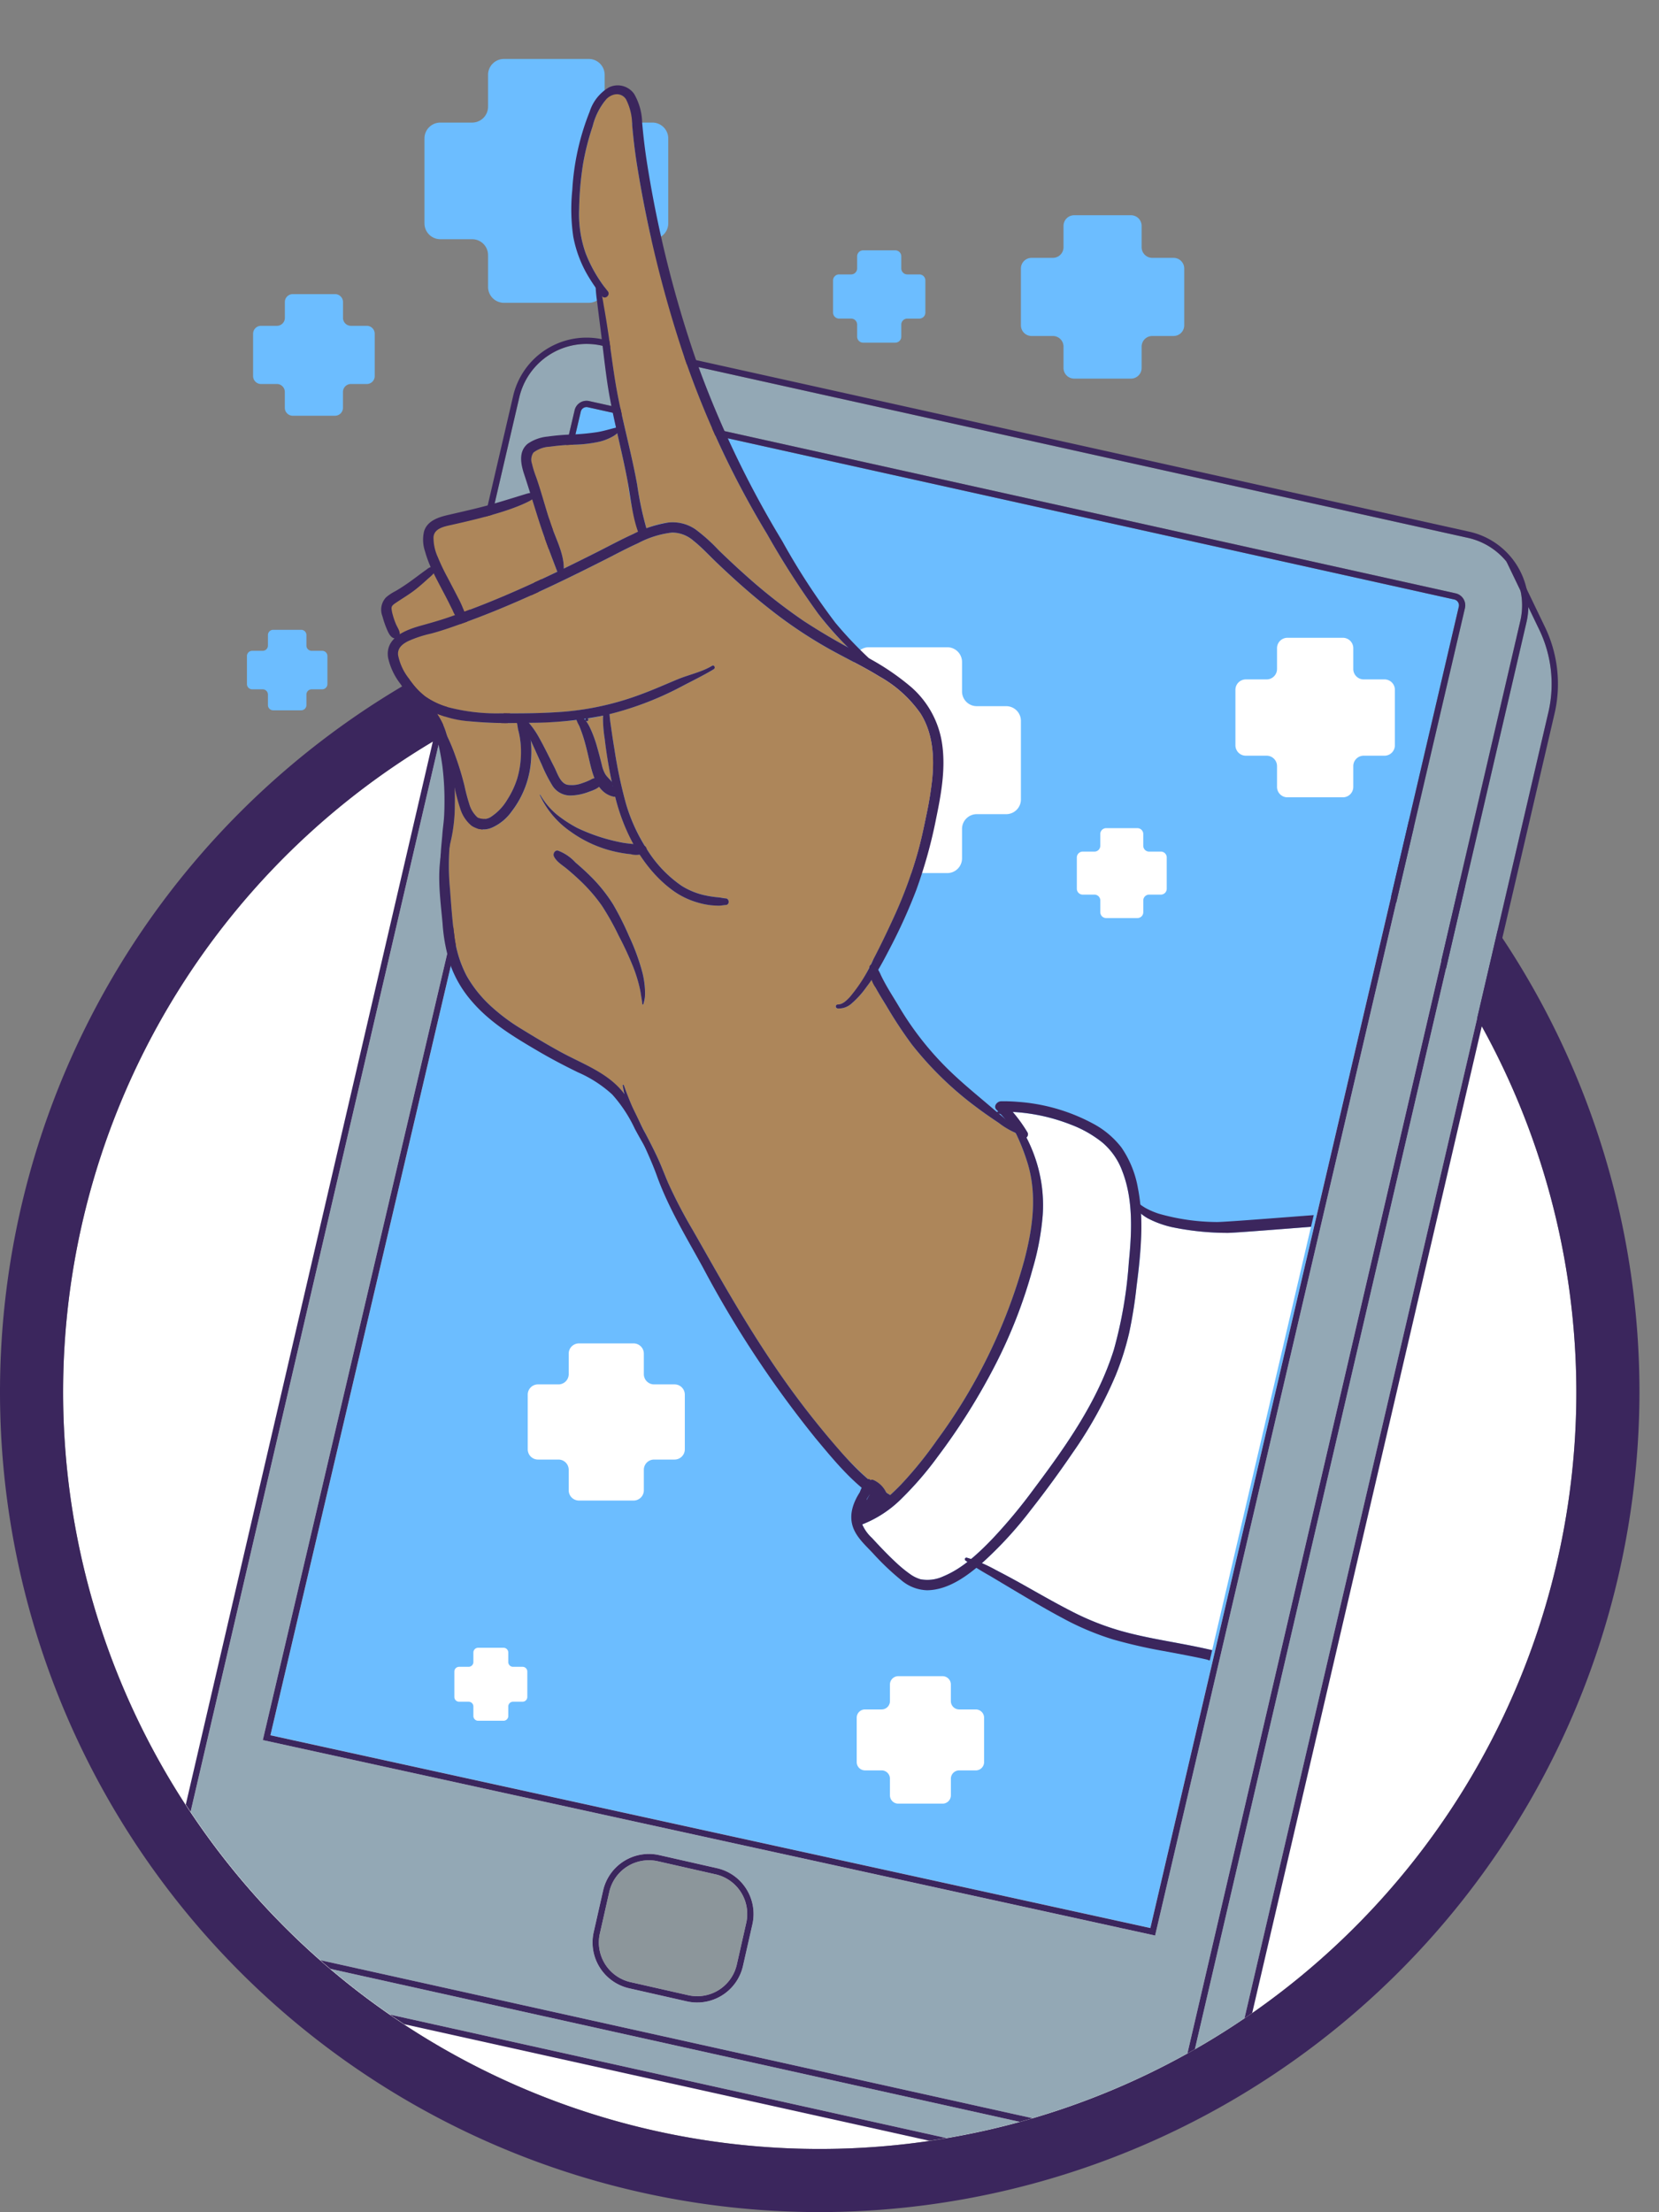 <svg id="Group_2677" data-name="Group 2677" xmlns="http://www.w3.org/2000/svg" xmlns:xlink="http://www.w3.org/1999/xlink" width="262.846" height="350.337" viewBox="0 0 262.846 350.337">
  <rect x="0" y="0" width="262.846" height="350.337" fill="#808080" stroke="none"/>
  <defs>
    <clipPath id="clip-path">
      <rect id="Rectangle_2025" data-name="Rectangle 2025" width="262.846" height="350.337" fill="none"/>
    </clipPath>
    <clipPath id="clip-path-2">
      <path id="Path_10279" data-name="Path 10279" d="M94.6,0a48.573,48.573,0,0,0-7.046.632C78.278,2.037,67.841,4.461,63.339,13.8c-1.525,3.168-2.171,7.084-2.807,10.491-.34,1.827-.007,3.8-.351,5.547-.277,1.407-.763,1.529-2,1.989-3.447,1.277-7.331,1.207-10.863,2.6-10.6,4.2-21.128,13.4-22.395,25.4-.814,7.715,1.619,13.959,7.892,18.6,1.194.884,2.932,1.683,3.722,2.979,1.577,2.588-1.323,5.6-2.8,7.5-4.689,6.037-9.668,11.339-12.823,18.385a36.223,36.223,0,0,0-2.365,20.286c1.291,7.777,4.9,13.448,10.859,18.373,1.351,1.117,2.746,2.178,4.159,3.217A119.846,119.846,0,1,0,241.3,176.256a79.624,79.624,0,0,0,4.835-7.165c8.642-14.383,16-29.809,16.6-46.831a100.312,100.312,0,0,0-1.228-21.849,95.779,95.779,0,0,0-5.27-16.935A112.615,112.615,0,0,0,242.35,58,56.234,56.234,0,0,0,232.616,47.4c-5.083-4.163-11.022-7.274-16.549-10.776-10.232-6.482-21.536-14.244-33.749-15.978-5.323-.755-11.782-1.185-17.18-.28-5.51.923-10.3,4.087-15.122,6.716-2.2,1.2-4.322,2.564-6.9,2.61A23.192,23.192,0,0,1,131.9,26.678c-8.292-4.667-14.683-11.678-21-18.63-2.284-2.514-4.721-5.22-7.93-6.564A21.12,21.12,0,0,0,94.82,0Z" fill="none"/>
    </clipPath>
    <clipPath id="clip-path-3">
      <path id="Path_10319" data-name="Path 10319" d="M92.934,6.3c-2.424.391-4.615,3.175-5.812,5.119-3.77,6.122-2.71,14.665-1.754,21.427.891,6.3,1.636,12.505,3.314,18.656a21.4,21.4,0,0,1,.857,4.572A3.731,3.731,0,0,1,87.691,59.8a22.678,22.678,0,0,1-4.272,1.944,30.474,30.474,0,0,0-8.7,5.863,64.728,64.728,0,0,1-7.238,6.149c-2.467,1.644-4.906,3.319-7.23,5.163a25.946,25.946,0,0,0-5.307,5.984,11.68,11.68,0,0,0-2.17,4.682c-.687,4.762.52,9.776,1.291,14.432.761,4.595,1.526,9.1,2.729,13.6a94.988,94.988,0,0,1,2.434,12.551c.484,3.828.4,7.772,1.195,11.545.456,2.178.734,4.426,1.386,6.561.789,2.583,1.966,5.107,2.985,7.6a61.126,61.126,0,0,0,2.957,6.314L41.242,275.2l140.393,30.745,48.982-209.76a1.45,1.45,0,0,0-1.1-1.726L125.588,71.4c-.582-2.623-1.056-5.264-1.833-7.844-1.278-4.251-2.7-8.481-4.122-12.684-1.352-3.983-2.729-7.967-3.894-12.01-1.282-4.453-2.262-8.9-4.489-13.013a90.616,90.616,0,0,0-5.615-8.877c-2.161-3.077-4.371-6.138-7.38-8.437-1.123-.859-3.308-2.265-4.931-2.265a2.475,2.475,0,0,0-.39.03" fill="none"/>
    </clipPath>
  </defs>
  <g id="Group_2666" data-name="Group 2666">
    <g id="Group_2665" data-name="Group 2665" clip-path="url(#clip-path)">
      <path id="Path_10268" data-name="Path 10268" d="M129.875,100.587A119.875,119.875,0,1,0,249.75,220.462,120.011,120.011,0,0,0,129.875,100.587" fill="#fff"/>
      <path id="Path_10269" data-name="Path 10269" d="M129.875,350.337A129.875,129.875,0,1,1,259.75,220.462,130.022,130.022,0,0,1,129.875,350.337m0-249.75A119.875,119.875,0,1,0,249.75,220.462,120.011,120.011,0,0,0,129.875,100.587" fill="#3b265d"/>
    </g>
  </g>
  <g id="Group_2668" data-name="Group 2668">
    <g id="Group_2667" data-name="Group 2667" clip-path="url(#clip-path-2)">
      <path id="Path_10270" data-name="Path 10270" d="M103.356,19.413H98.318A2.519,2.519,0,0,1,95.8,16.894V11.856A2.519,2.519,0,0,0,93.28,9.337H79.845a2.519,2.519,0,0,0-2.519,2.519v5.038a2.519,2.519,0,0,1-2.519,2.519H69.769a2.519,2.519,0,0,0-2.519,2.519V35.367a2.519,2.519,0,0,0,2.519,2.519h5.038A2.519,2.519,0,0,1,77.326,40.4v5.038a2.519,2.519,0,0,0,2.519,2.519H93.28A2.519,2.519,0,0,0,95.8,45.443V40.4a2.519,2.519,0,0,1,2.519-2.519h5.038a2.519,2.519,0,0,0,2.519-2.519V21.932a2.519,2.519,0,0,0-2.519-2.519" fill="#6cbdff"/>
      <path id="Path_10271" data-name="Path 10271" d="M30.6,303.454l0,0,2.478,2.294a10.947,10.947,0,0,0,3.732,1.6L174.079,337.8a10.956,10.956,0,0,0,13.058-8.316L240.893,98.236a10.852,10.852,0,0,0-.011-4.726L238.7,88.99a10.885,10.885,0,0,0-6.129-3.807L95.306,54.734a10.941,10.941,0,0,0-13.058,8.317L28.492,294.294a10.866,10.866,0,0,0,1.455,8.246q.3.477.65.914m88.609,1.314-1.492,6.583a7.43,7.43,0,0,1-8.9,5.61l-9.144-2.071a7.434,7.434,0,0,1-5.609-8.9l1.491-6.583a7.435,7.435,0,0,1,8.9-5.61l9.144,2.071a7.447,7.447,0,0,1,5.61,8.9M41.755,275.084,91.036,64.994a1.934,1.934,0,0,1,2.322-1.473L230.627,93.969a1.95,1.95,0,0,1,1.479,2.323l-49.1,210.245-.483-.1L41.639,275.578Z" fill="#93a8b5"/>
      <path id="Path_10272" data-name="Path 10272" d="M113.375,296.846l-9.144-2.071a6.487,6.487,0,0,0-1.434-.161,6.443,6.443,0,0,0-6.267,5.017l-1.491,6.583a6.436,6.436,0,0,0,4.856,7.7l9.143,2.072a6.446,6.446,0,0,0,7.7-4.857l1.492-6.583a6.446,6.446,0,0,0-4.856-7.7" fill="#8c969b"/>
      <path id="Path_10273" data-name="Path 10273" d="M230.41,94.945,93.139,64.5a.933.933,0,0,0-1.128.719l-49.167,209.6L182.26,305.349,231.13,96.07a.947.947,0,0,0-.72-1.125" fill="#6cbdff"/>
      <path id="Path_10274" data-name="Path 10274" d="M242.146,96.135a11.975,11.975,0,0,1-.278,2.323L188.112,329.7a11.958,11.958,0,0,1-11.639,9.359,12.018,12.018,0,0,1-2.611-.287L36.592,308.324c-.351-.079-.695-.176-1.035-.284l1.207,1.118a31.132,31.132,0,0,0,14.4,7.542l128.919,28.6a10.946,10.946,0,0,0,13.057-8.316L245.37,112.6a19.876,19.876,0,0,0-1.491-12.869Z" fill="#93a8b5"/>
      <path id="Path_10275" data-name="Path 10275" d="M173.971,338.284,36.7,307.836A11.447,11.447,0,0,1,28,294.181L81.76,62.943a11.448,11.448,0,0,1,13.655-8.7L232.684,84.695a11.449,11.449,0,0,1,8.7,13.654L187.626,329.587A11.449,11.449,0,0,1,173.971,338.284Z" fill="none" stroke="#3b265d" stroke-miterlimit="10" stroke-width="1"/>
      <path id="Path_10276" data-name="Path 10276" d="M239.125,88.712l5.2,10.8a20.3,20.3,0,0,1,1.529,13.2L193.625,337.087a11.448,11.448,0,0,1-13.655,8.7l-128.918-28.6a31.613,31.613,0,0,1-14.628-7.663l-6.164-5.707" fill="none" stroke="#3b265d" stroke-miterlimit="10" stroke-width="1"/>
      <path id="Path_10277" data-name="Path 10277" d="M230.519,94.457,93.248,64.009a1.433,1.433,0,0,0-1.725,1.1L42.242,275.2l140.393,30.745L231.618,96.184A1.45,1.45,0,0,0,230.519,94.457Z" fill="none" stroke="#3b265d" stroke-miterlimit="10" stroke-width="1"/>
      <path id="Rectangle_2026" data-name="Rectangle 2026" d="M6.938,0h6.75a6.937,6.937,0,0,1,6.937,6.937v9.375a6.937,6.937,0,0,1-6.937,6.937H6.938A6.938,6.938,0,0,1,0,16.312V6.938A6.938,6.938,0,0,1,6.938,0Z" transform="translate(93.019 312.87) rotate(-77.237)" fill="none" stroke="#3b265d" stroke-miterlimit="10" stroke-width="1"/>
      <path id="Path_10278" data-name="Path 10278" d="M159.418,111.838h-4.665a2.332,2.332,0,0,1-2.332-2.332v-4.665a2.333,2.333,0,0,0-2.333-2.333H137.649a2.334,2.334,0,0,0-2.333,2.333v4.665a2.332,2.332,0,0,1-2.332,2.332h-4.665a2.332,2.332,0,0,0-2.332,2.332v12.44a2.332,2.332,0,0,0,2.332,2.332h4.665a2.333,2.333,0,0,1,2.332,2.333v4.665a2.333,2.333,0,0,0,2.333,2.332h12.439a2.332,2.332,0,0,0,2.333-2.332v-4.665a2.333,2.333,0,0,1,2.332-2.333h4.665a2.332,2.332,0,0,0,2.332-2.332V114.17a2.332,2.332,0,0,0-2.332-2.332" fill="#fff"/>
    </g>
  </g>
  <g id="Group_2670" data-name="Group 2670">
    <g id="Group_2669" data-name="Group 2669" clip-path="url(#clip-path-3)">
      <path id="Path_10280" data-name="Path 10280" d="M93.133,113.8a.235.235,0,0,1,.09.139.256.256,0,0,1-.041.182.244.244,0,0,1-.361.035,5.741,5.741,0,0,1,.605.988,18.683,18.683,0,0,1,1.159,3.1c.281.965.529,1.937.773,2.912a4.815,4.815,0,0,0,.569,1.49c.283.432.684.774,1,1.18-.473-2.261-.837-4.558-1.12-6.831a21.437,21.437,0,0,1-.27-3.065c0-.177.009-.381.028-.589-.806.182-1.617.332-2.431.458" fill="#ad865a"/>
      <path id="Path_10281" data-name="Path 10281" d="M109.644,194.623c1.3,2.26,2.577,4.531,3.871,6.793,2.665,4.659,5.426,9.275,8.4,13.743a137.53,137.53,0,0,0,9.379,12.53,55.439,55.439,0,0,0,6.269,6.583.278.278,0,0,1,.329.155.573.573,0,0,1,.558,0,4.164,4.164,0,0,1,1.961,1.954c.209.133.422.26.637.386.608-.545,1.19-1.113,1.742-1.683a62.785,62.785,0,0,0,5.683-7.027,86.705,86.705,0,0,0,13.787-28.364c1.388-5.244,2.154-10.7.4-15.964a33.5,33.5,0,0,0-1.727-4.268,18.041,18.041,0,0,1-2.7-1.624c-1.143-.765-2.278-1.535-3.375-2.365a53.987,53.987,0,0,1-10.386-10.056,68.268,68.268,0,0,1-3.984-6.043c-.59-.968-1.2-1.927-1.742-2.924-.213-.392-.448-.828-.642-1.282-.269.386-.538.771-.818,1.151a14.34,14.34,0,0,1-2.33,2.589,3.038,3.038,0,0,1-2.259.81.311.311,0,0,1,.058-.619c.752.011,1.39-.658,1.871-1.153a19.832,19.832,0,0,0,3.182-4.893.562.562,0,0,1,.086-.167c.168-.328.336-.656.505-.979,1.111-2.125,2.155-4.3,3.155-6.484a69.958,69.958,0,0,0,3.913-10.622c.509-1.854.907-3.732,1.292-5.615a56.773,56.773,0,0,0,.939-5.735c.356-3.554.118-7.3-1.824-10.4a19.671,19.671,0,0,0-6.586-5.931c-2.6-1.6-5.363-2.913-8.028-4.4A72.111,72.111,0,0,1,122,96.5c-2.962-2.319-5.768-4.833-8.49-7.428-1.2-1.14-2.329-2.386-3.626-3.414a5.167,5.167,0,0,0-3.4-1.311,15.175,15.175,0,0,0-5.383,1.678c-1.816.819-3.571,1.765-5.348,2.663-3.7,1.872-7.426,3.707-11.205,5.422-3.738,1.7-7.532,3.275-11.4,4.654-1.616.577-3.241,1.156-4.9,1.59a18.427,18.427,0,0,0-3.552,1.169c-.939.464-1.757,1.11-1.628,2.243a8.681,8.681,0,0,0,1.757,3.757,11.361,11.361,0,0,0,2.527,2.765A11.827,11.827,0,0,0,70.957,112a30.262,30.262,0,0,0,8.431.98c3.376.028,6.781,0,10.145-.273a45.387,45.387,0,0,0,12.07-2.755c1.948-.716,3.84-1.565,5.757-2.359,1.784-.739,3.8-1.136,5.461-2.141.329-.2.581.342.256.538-1.707,1.033-3.488,1.883-5.251,2.817a50.235,50.235,0,0,1-11.259,4.283c.008.07.016.14.02.2.039.534.111,1.072.187,1.6.18,1.253.359,2.507.573,3.754a74,74,0,0,0,1.835,8.662,27.755,27.755,0,0,0,3.043,6.747.7.7,0,0,1,.186.308c.042.064.078.133.12.2a19.394,19.394,0,0,0,5.461,5.726,11.512,11.512,0,0,0,3.249,1.4,15.917,15.917,0,0,0,1.826.345c.317.046.636.068.953.106s.632.125.962.141c.585.029.634,1,.043,1.04-.408.026-.8.121-1.207.113-.372-.006-.745-.027-1.115-.062a12.257,12.257,0,0,1-2.17-.438,12.555,12.555,0,0,1-3.993-1.956,21.328,21.328,0,0,1-5.167-5.632,7.332,7.332,0,0,1-1.41-.061,20.4,20.4,0,0,1-2.158-.331,19.32,19.32,0,0,1-7.416-3.264,14.237,14.237,0,0,1-4.866-5.785.039.039,0,0,1,.07-.033,11.459,11.459,0,0,0,2.737,3.22,20.525,20.525,0,0,0,3.111,2.023,29.095,29.095,0,0,0,7.169,2.338q.875.147,1.76.216a31.038,31.038,0,0,1-2.817-7.125c-.032-.125-.057-.252-.089-.378a.553.553,0,0,1-.222.014A3.72,3.72,0,0,1,94.93,124.6a5.573,5.573,0,0,1-1.736.846,8.4,8.4,0,0,1-2.666.542,3.347,3.347,0,0,1-2.951-1.473,23.7,23.7,0,0,1-1.722-3.356c-.6-1.289-1.162-2.59-1.765-3.875a16.6,16.6,0,0,1,.081,2.675,14.918,14.918,0,0,1-3.1,8.561,7.611,7.611,0,0,1-3.087,2.546,3.357,3.357,0,0,1-3.283-.3,5.654,5.654,0,0,1-1.759-2.661,29.84,29.84,0,0,1-.882-3.278c-.014-.06-.033-.119-.047-.179q.062,1.4.049,2.8a25.354,25.354,0,0,1-.574,5.46c-.083.363-.161.729-.242,1.094a40.255,40.255,0,0,0,.056,6.821c.186,2.408.343,4.837.667,7.231a18.327,18.327,0,0,0,1.964,6.491,19.64,19.64,0,0,0,3.822,4.787,30.336,30.336,0,0,0,4.888,3.648c2.037,1.253,4.094,2.484,6.193,3.631,3.548,1.939,7.577,3.332,10.065,6.664-.1-.453-.179-.907-.229-1.363-.011-.1.138-.157.171-.055a35.173,35.173,0,0,0,1.551,3.9c.162.328.325.656.478.99q.692,1.424,1.431,2.836c.669,1.282,1.335,2.568,1.938,3.882.611,1.33,1.1,2.708,1.7,4.045a78,78,0,0,0,3.711,7.117m-7.722-35.573a.079.079,0,0,1-.15-.013c-.028-.487-.145-.991-.215-1.478-.067-.469-.161-.933-.273-1.393a23.839,23.839,0,0,0-.931-2.952,53.71,53.71,0,0,0-2.345-5.055,41.189,41.189,0,0,0-2.657-4.734,26.151,26.151,0,0,0-3.56-4.076c-.629-.6-1.282-1.167-1.947-1.723-.706-.589-1.682-1.148-2.082-2-.188-.4.141-1.013.636-.91a7.11,7.11,0,0,1,2.776,1.881c.806.686,1.595,1.394,2.346,2.141a24.477,24.477,0,0,1,3.636,4.524,46.321,46.321,0,0,1,2.516,5.015,34.239,34.239,0,0,1,2.036,5.478,13.914,13.914,0,0,1,.471,2.822,9.987,9.987,0,0,1,0,1.34,7.282,7.282,0,0,1-.255,1.135" fill="#ad865a"/>
      <path id="Path_10282" data-name="Path 10282" d="M84.03,114.768a13.7,13.7,0,0,1,1.408,2.111c.856,1.53,1.611,3.106,2.407,4.666.461.9.907,2.462,2.02,2.742a4.567,4.567,0,0,0,2.363-.245,10.3,10.3,0,0,0,1.332-.538,4.97,4.97,0,0,1,.628-.267,16.888,16.888,0,0,1-.744-2.489c-.285-1.215-.551-2.429-.907-3.627-.22-.74-.478-1.463-.77-2.178-.124-.3-.285-.6-.423-.9-2.508.283-5.04.371-7.566.416.094.116.18.226.252.312" fill="#ad865a"/>
      <path id="Path_10283" data-name="Path 10283" d="M97.068,124.489l0-.023s-.01.008-.013.013l.018.01" fill="#ad865a"/>
      <path id="Path_10284" data-name="Path 10284" d="M163.775,235.851c5.1-6.814,10.131-13.9,12.7-22.1a68.6,68.6,0,0,0,2.367-13.808c.47-4.733.737-9.865-1.007-14.389a10.848,10.848,0,0,0-3.217-4.634,18.326,18.326,0,0,0-4.976-2.813,29.712,29.712,0,0,0-9.188-2,27.78,27.78,0,0,1,2.308,3.2.658.658,0,0,1-.14.853,27.746,27.746,0,0,1,1.437,3.388,23,23,0,0,1,1.139,8.95,42,42,0,0,1-1.585,8.432,78.484,78.484,0,0,1-6.077,15.525,100.344,100.344,0,0,1-8.961,14.228,52.84,52.84,0,0,1-5.612,6.533,18.64,18.64,0,0,1-6.354,4.216,6.629,6.629,0,0,0,1.534,2.141c1.266,1.369,2.542,2.729,3.916,3.989a20.111,20.111,0,0,0,2.076,1.7,5.43,5.43,0,0,0,1.713.855,5.971,5.971,0,0,0,3.591-.457,16.556,16.556,0,0,0,3.83-2.295c-.1-.072-.205-.139-.306-.214a.254.254,0,0,1,.232-.445c.222.058.435.136.651.206a41.908,41.908,0,0,0,3.631-3.462,83.607,83.607,0,0,0,6.294-7.6" fill="#fff"/>
      <path id="Path_10285" data-name="Path 10285" d="M217.986,193.892c-.017.01-.013.015,0,.016v-.016" fill="#6cbdff"/>
      <path id="Path_10286" data-name="Path 10286" d="M92.581,113.886c.033.032.063.066.1.1l.055-.01.015,0a.229.229,0,0,1,.036-.116l-.2.03" fill="#6cbdff"/>
      <path id="Path_10287" data-name="Path 10287" d="M159.141,177.1c-.2-.227-.4-.448-.6-.666a1.383,1.383,0,0,0-.224-.026c.276.23.55.463.827.692" fill="#6cbdff"/>
      <path id="Path_10288" data-name="Path 10288" d="M82,80.2c-1.245.489-2.52.9-3.8,1.267-2.211.637-4.447,1.166-6.692,1.664-1.134.252-2.7.542-2.822,1.917a7.427,7.427,0,0,0,.681,3.18,32.421,32.421,0,0,0,1.528,3.205c.566,1.083,1.138,2.162,1.691,3.251a14.812,14.812,0,0,1,.824,1.793c.046.135.1.271.141.409,1.19-.438,2.376-.888,3.552-1.36,3.794-1.522,7.517-3.211,11.2-4.982-1.032-2.7-2.073-5.416-2.953-8.168-.351-1.1-.694-2.2-1.038-3.3a4.179,4.179,0,0,1-.471.307c-.6.3-1.213.575-1.836.82" fill="#ad865a"/>
      <path id="Path_10289" data-name="Path 10289" d="M137.316,237.456c-.009.045-.018.09-.028.135.16-.294.33-.583.5-.871-.168.239-.324.485-.472.736" fill="#6cbdff"/>
      <path id="Path_10290" data-name="Path 10290" d="M216.951,193.63c-4.229.216-21.292,1.667-22.505,1.624a43.339,43.339,0,0,1-8.8-.916,15.667,15.667,0,0,1-3.77-1.374,6.885,6.885,0,0,1-1.1-.764,64.724,64.724,0,0,1-.7,11.449,73.1,73.1,0,0,1-1.169,7.391,44.374,44.374,0,0,1-2.118,6.7,66.221,66.221,0,0,1-6.843,12.344c-2.1,3.086-4.316,6.115-6.627,9.051a61.822,61.822,0,0,1-7.609,8.3c-.048.042-.1.084-.148.126.747.333,1.477.706,2.2,1.081q2.217,1.143,4.391,2.367c2.571,1.445,5.131,2.919,7.761,4.255a41.946,41.946,0,0,0,7.855,3.08c2.648.733,5.351,1.234,8.049,1.737,1.337.249,2.673.5,4,.773q1.061.221,2.115.465a7.233,7.233,0,0,1,1.372.387c.03-.053.058-.107.088-.16a10.31,10.31,0,0,1,1.81-2.035c.8-.8,1.74-1.47,2.478-2.345a5.875,5.875,0,0,0,.763-1.271c.71-1.488,1.347-3,1.952-4.536,1.936-4.906,4.3-9.636,6.111-14.6a182.671,182.671,0,0,0,5.123-17.735c1.011-3.971,2.258-7.9,3.106-11.91.3-1.4.584-2.81.826-4.221a11.832,11.832,0,0,1,.89-3.215,15.445,15.445,0,0,0,1.519-5.69c0-.026,0-.051,0-.076a.848.848,0,0,1-1.034-.284" fill="#fff"/>
      <path id="Path_10291" data-name="Path 10291" d="M71.034,97.785c.358-.123.712-.257,1.069-.383-.139-.258-.268-.521-.394-.768-.331-.65-.645-1.307-.981-1.954-.662-1.272-1.345-2.535-1.986-3.819-.011-.022-.02-.044-.031-.066a9.789,9.789,0,0,1-1.034.978q-.8.745-1.656,1.436c-1.072.87-2.25,1.541-3.38,2.314a2.652,2.652,0,0,0-.432.351c-.013.022-.069.1-.1.138a1.072,1.072,0,0,0-.046.113l-.007.023a1.181,1.181,0,0,0-.013.118.559.559,0,0,0,0,.19,4.621,4.621,0,0,0,.151.8,11.729,11.729,0,0,0,.548,1.609,4.053,4.053,0,0,1,.586,1.6,12.855,12.855,0,0,1,3.435-1.394c1.439-.4,2.859-.8,4.275-1.284" fill="#ad865a"/>
      <path id="Path_10292" data-name="Path 10292" d="M69.25,113.052c.1.16.2.319.3.48a10.971,10.971,0,0,1,1.21,2.8c.013.047.024.1.037.144a33.8,33.8,0,0,1,1.347,3.208,46.135,46.135,0,0,1,1.455,4.768,28.937,28.937,0,0,0,.753,2.854,4.572,4.572,0,0,0,1.315,2.158,2.08,2.08,0,0,0,2.292-.2,8.157,8.157,0,0,0,2.418-2.6,13.939,13.939,0,0,0,1.562-3.3,14.534,14.534,0,0,0,.614-4.2,13.136,13.136,0,0,0-.177-2.335c-.064-.388-.146-.774-.248-1.154s-.113-.762-.213-1.142c0-.016,0-.029,0-.044a56.684,56.684,0,0,1-7.543-.248,21.329,21.329,0,0,1-5.117-1.186" fill="#ad865a"/>
      <path id="Path_10293" data-name="Path 10293" d="M95,69.945a20.7,20.7,0,0,1-4.154.485,34.9,34.9,0,0,0-3.723.317,4.643,4.643,0,0,0-2.6.925,1.944,1.944,0,0,0-.245,1.752,15.877,15.877,0,0,0,.671,2.157c.914,2.6,1.571,5.294,2.492,7.9.737,2.086,1.9,4.308,1.878,6.573q2.7-1.31,5.374-2.663c1.867-.943,3.71-1.94,5.616-2.805.26-.119.526-.237.794-.355a50.919,50.919,0,0,1-1.658-7.964c-.477-2.566-1.071-5.109-1.647-7.656a4.488,4.488,0,0,1-.863.6,8.059,8.059,0,0,1-1.93.738" fill="#ad865a"/>
      <path id="Path_10294" data-name="Path 10294" d="M95.377,46.9l-.013-.018c.093.46.18.919.264,1.374.268,1.463.5,2.934.724,4.4.412,2.724.744,5.464,1.2,8.18.449,2.673,1.064,5.314,1.676,7.953.618,2.667,1.247,5.332,1.73,8.027a58.088,58.088,0,0,0,1.453,6.861,13.646,13.646,0,0,1,3.5-.928,6.4,6.4,0,0,1,4.284,1.092,27.424,27.424,0,0,1,3.649,3.275c1.408,1.359,2.834,2.7,4.295,4a88.336,88.336,0,0,0,9.166,7.209,81.163,81.163,0,0,0,7,4.149,46.977,46.977,0,0,1-4.648-5.253,132.4,132.4,0,0,1-8.107-12.62A144.822,144.822,0,0,1,108.392,56.47a190.643,190.643,0,0,1-7.549-30.876c-.29-1.925-.512-3.842-.684-5.779a8.984,8.984,0,0,0-.986-4.116,1.939,1.939,0,0,0-3.08-.027A10.608,10.608,0,0,0,93.893,20a40.388,40.388,0,0,0-1.5,5.889,51.1,51.1,0,0,0-.637,7.244,18.721,18.721,0,0,0,1.024,6.94,22.364,22.364,0,0,0,3.516,6.049c.478.606-.435,1.382-.914.776" fill="#ad865a"/>
      <path id="Path_10295" data-name="Path 10295" d="M158,176.392c1.41-.168,2.314,1.834,2.823,2.832a32.673,32.673,0,0,1,1.831,4.5c1.759,5.265.993,10.72-.394,15.964a86.715,86.715,0,0,1-13.787,28.364,62.794,62.794,0,0,1-5.684,7.027c-1.964,2.03-4.271,4.064-7.016,4.935a.846.846,0,0,0-.664.95.823.823,0,0,0,.95.664,18.049,18.049,0,0,0,6.908-4.417,52.929,52.929,0,0,0,5.612-6.532,100.344,100.344,0,0,0,8.961-14.228,78.5,78.5,0,0,0,6.076-15.525,42,42,0,0,0,1.586-8.432,23.017,23.017,0,0,0-1.14-8.95,23.342,23.342,0,0,0-2.395-5.071c-.709-1.077-2.211-3.147-3.749-2.339a.137.137,0,0,0,.082.257" fill="#3b265d"/>
      <path id="Path_10296" data-name="Path 10296" d="M137.465,234.3a5.642,5.642,0,0,0-1.273,2.121c-.393.944-.709,1.917-1.063,2.876a.557.557,0,0,0,1.044.386c.367-.848.811-1.661,1.195-2.5l-1.187-.438A39.6,39.6,0,0,0,135.31,241a.674.674,0,0,0,1.213.446c1.072-1.357,1.735-2.966,2.665-4.413l-1.123-.786a13.4,13.4,0,0,0-.883,2.639c-.2.63.569,1.276,1.107.775a11.923,11.923,0,0,1,2.029-1.566.743.743,0,0,0,.4-.774,4.048,4.048,0,0,0-2.266-2.9c-.647-.321-1.12.48-.929,1.017-.05-.139.033.133.039.159.036.145.068.29.1.435.064.264.133.522.22.78.266.8,1.636.365,1.42-.454-.123-.466-.42-.868-.54-1.324a.765.765,0,0,0-1.361-.3c-1.466,1.78-2.908,4.076-2.431,6.49.385,1.947,1.994,3.347,3.3,4.732a40.6,40.6,0,0,0,4.465,4.254,6.594,6.594,0,0,0,4.154,1.644c3.369-.037,6.4-2.292,8.827-4.421a61.741,61.741,0,0,0,7.609-8.3c2.311-2.936,4.523-5.965,6.627-9.051a66.221,66.221,0,0,0,6.843-12.344,44.447,44.447,0,0,0,2.118-6.7,72.914,72.914,0,0,0,1.169-7.391c.631-5.075,1.213-10.343.219-15.411a16.3,16.3,0,0,0-2.621-6.5,13.9,13.9,0,0,0-4.427-3.745,29.511,29.511,0,0,0-11.987-3.488,26.323,26.323,0,0,0-2.664-.091c-.625.012-1.291.8-.707,1.358a27.458,27.458,0,0,1,3.555,4.383c.5.728,1.795-.091,1.317-.852a23.289,23.289,0,0,0-3.613-4.6l-.707,1.358a29.479,29.479,0,0,1,11.2,2.042,18.326,18.326,0,0,1,4.976,2.813,10.846,10.846,0,0,1,3.216,4.634c1.744,4.525,1.477,9.656,1.007,14.389a68.663,68.663,0,0,1-2.366,13.808c-2.573,8.208-7.6,15.29-12.705,22.1a83.44,83.44,0,0,1-6.294,7.6c-2.3,2.415-4.9,4.922-8.037,6.21a5.977,5.977,0,0,1-3.593.457,5.456,5.456,0,0,1-1.712-.855,20.338,20.338,0,0,1-2.076-1.7c-1.373-1.261-2.65-2.621-3.915-3.989a6.254,6.254,0,0,1-1.589-2.266,4.091,4.091,0,0,1,.195-2.723,11.28,11.28,0,0,1,1.884-2.982l-1.361-.3c.125.466.422.863.544,1.323l1.421-.454c-.126-.373-.216-.937-.378-1.367l-.928,1.017a2.491,2.491,0,0,1,1.366,1.755q.2-.389.4-.775a13.567,13.567,0,0,0-2.315,1.8l1.107.774a11.632,11.632,0,0,1,.7-2.337c.417-.756-.642-1.545-1.123-.786-.922,1.454-1.574,3.068-2.637,4.433l1.213.445c.151-1.384.5-2.735.763-4.1.14-.729-.961-.914-1.223-.278-.353.853-.763,1.676-1.052,2.554l1.044.386c.249-.919.467-1.847.733-2.761a5.833,5.833,0,0,1,.963-2.254c.209-.237-.173-.571-.4-.368" fill="#3b265d"/>
      <path id="Path_10297" data-name="Path 10297" d="M98.667,171.908a24.6,24.6,0,0,0,2.358,7.244c1.062,2.347,2.18,4.655,3.054,7.081,1.829,5.073,4.67,9.731,7.256,14.44a168.812,168.812,0,0,0,17.846,27.065c3.324,3.988,6.854,8.359,11.591,10.717.81.4,1.539-.973.739-1.412-4.108-2.258-7.23-5.816-10.216-9.355a137.321,137.321,0,0,1-9.379-12.528c-2.975-4.469-5.735-9.084-8.4-13.743-1.295-2.263-2.573-4.534-3.871-6.794a78.009,78.009,0,0,1-3.712-7.117c-.594-1.337-1.086-2.715-1.7-4.044s-1.27-2.6-1.939-3.883a50.221,50.221,0,0,1-3.46-7.726c-.033-.1-.181-.04-.171.055" fill="#3b265d"/>
      <path id="Path_10298" data-name="Path 10298" d="M152.967,247.147a42.964,42.964,0,0,0,3.882,2.429c1.265.754,2.527,1.514,3.793,2.266,2.539,1.506,5.071,3.021,7.68,4.406a43.554,43.554,0,0,0,8.023,3.394,80.239,80.239,0,0,0,8.02,1.836c1.51.285,3.023.559,4.53.861.776.155,1.552.317,2.324.494a5.7,5.7,0,0,0,2.362.336.644.644,0,0,0,.253-1.146,4.136,4.136,0,0,0-1.888-.705q-1.055-.244-2.115-.465c-1.331-.276-2.667-.525-4-.773-2.7-.5-5.4-1-8.049-1.737a42.015,42.015,0,0,1-7.855-3.08c-2.63-1.337-5.19-2.81-7.761-4.255q-2.175-1.223-4.391-2.367A22.576,22.576,0,0,0,153.2,246.7a.254.254,0,0,0-.232.444" fill="#3b265d"/>
      <path id="Path_10299" data-name="Path 10299" d="M179.578,190.611a2.56,2.56,0,0,0,.9,1.341,7.214,7.214,0,0,0,1.4,1.012,15.683,15.683,0,0,0,3.77,1.374,43.339,43.339,0,0,0,8.8.916c1.341.048,22.043-1.73,23.382-1.648l-.4-.146-.1-.126c-.01-.213-.019-.426-.029-.64-.005.011-.01.021-.014.032l.418-.458c-.142.081.24-.087-.066.028a2.174,2.174,0,0,0-.251.1,1.223,1.223,0,0,0-.5.572c-.369.705.692,1.359,1.233.862-.146.134-.233.072-.056.037a1.623,1.623,0,0,0,.306-.09.88.88,0,0,0,.378-.323.991.991,0,0,0-.47-1.395,5.024,5.024,0,0,0-1.91-.17c-1.445-.049-22.251,1.716-23.7,1.647a34.145,34.145,0,0,1-9.052-1.312,12.252,12.252,0,0,1-2.068-.878c-.27-.149-.526-.329-.782-.5a4.426,4.426,0,0,0-.817-.555.292.292,0,0,0-.384.321" fill="#3b265d"/>
      <path id="Path_10300" data-name="Path 10300" d="M185.005,193.213a6.5,6.5,0,0,1-1.76-.419,6.947,6.947,0,0,1-.809-.383c-.136-.075-.272-.145-.4-.232s-.243-.194-.376-.269a.085.085,0,0,0-.113.123,2.544,2.544,0,0,0,.739.6,3.989,3.989,0,0,0,.858.373,8.359,8.359,0,0,0,1.85.335.062.062,0,0,0,.012-.123" fill="#3b265d"/>
      <path id="Path_10301" data-name="Path 10301" d="M161.789,179.66a11.945,11.945,0,0,0-2.47-2.407q-1.38-1.136-2.742-2.3c-1.809-1.534-3.638-3.041-5.373-4.66a48.81,48.81,0,0,1-8.8-10.919c-.628-1.061-1.3-2.1-1.907-3.169-.326-.572-.636-1.155-.923-1.747a6.79,6.79,0,0,0-.927-1.585.519.519,0,0,0-.9.284,5.505,5.505,0,0,0,.992,3.283c.543,1,1.152,1.955,1.742,2.924a67.826,67.826,0,0,0,3.984,6.043,53.954,53.954,0,0,0,10.386,10.055c1.1.83,2.232,1.6,3.375,2.365a12.719,12.719,0,0,0,3.5,1.92.059.059,0,0,0,.065-.092" fill="#3b265d"/>
      <path id="Path_10302" data-name="Path 10302" d="M132.691,159.713a3.038,3.038,0,0,0,2.259-.81,14.3,14.3,0,0,0,2.33-2.589,32.52,32.52,0,0,0,2.178-3.266c.565-1,1.1-2.016,1.626-3.037a85.59,85.59,0,0,0,4.087-9.058,76.387,76.387,0,0,0,3.17-11.439c.813-3.94,1.541-8.039.87-12.058a14.791,14.791,0,0,0-4.813-8.612,38.874,38.874,0,0,0-8.084-5.29,97.171,97.171,0,0,1-9.008-5.227,88.125,88.125,0,0,1-9.166-7.209c-1.462-1.3-2.888-2.64-4.295-4a27.432,27.432,0,0,0-3.65-3.275,6.4,6.4,0,0,0-4.284-1.092,18.785,18.785,0,0,0-5.6,1.83c-1.906.866-3.749,1.862-5.616,2.806q-2.9,1.461-5.811,2.88c-3.872,1.872-7.789,3.657-11.781,5.258q-3,1.2-6.065,2.26c-1.416.485-2.835.882-4.275,1.283-2.5.695-5.773,1.908-5.276,5.1a10.427,10.427,0,0,0,1.968,4.159,13.179,13.179,0,0,0,2.8,3.089,16.6,16.6,0,0,0,8.117,2.817,64.355,64.355,0,0,0,8.605.233,60.039,60.039,0,0,0,12.882-1.191,50.325,50.325,0,0,0,11.973-4.476c1.762-.933,3.544-1.783,5.251-2.816.325-.2.073-.737-.257-.538-1.661,1.005-3.677,1.4-5.461,2.141-1.917.794-3.808,1.643-5.757,2.359a45.427,45.427,0,0,1-12.069,2.755c-3.365.272-6.77.3-10.146.273a30.25,30.25,0,0,1-8.43-.98,11.843,11.843,0,0,1-3.607-1.71,11.357,11.357,0,0,1-2.526-2.765,8.682,8.682,0,0,1-1.758-3.757c-.129-1.133.689-1.779,1.629-2.243a18.418,18.418,0,0,1,3.551-1.169c1.662-.434,3.286-1.013,4.9-1.59,3.867-1.379,7.661-2.958,11.4-4.654,3.779-1.715,7.5-3.55,11.205-5.422,1.777-.9,3.532-1.844,5.348-2.663a15.174,15.174,0,0,1,5.384-1.678,5.174,5.174,0,0,1,3.4,1.31c1.3,1.029,2.429,2.274,3.625,3.415,2.723,2.6,5.528,5.109,8.491,7.428a71.972,71.972,0,0,0,9.251,6.209c2.664,1.489,5.427,2.8,8.027,4.4a19.662,19.662,0,0,1,6.586,5.931c1.942,3.1,2.181,6.85,1.824,10.4a56.984,56.984,0,0,1-.938,5.734c-.386,1.883-.784,3.761-1.293,5.616a69.891,69.891,0,0,1-3.913,10.622c-1,2.179-2.044,4.358-3.155,6.484a24.884,24.884,0,0,1-3.772,6.039c-.482.5-1.12,1.164-1.872,1.152a.312.312,0,0,0-.058.62" fill="#3b265d"/>
      <path id="Path_10303" data-name="Path 10303" d="M96.365,111.975c-.786.229-.816,1.282-.829,1.955a21.437,21.437,0,0,0,.27,3.065,76.013,76.013,0,0,0,1.748,9.551c1.41,5.464,4.358,11.026,8.986,14.434a12.581,12.581,0,0,0,3.994,1.956,12.264,12.264,0,0,0,2.169.438c.371.035.743.055,1.116.062.409.008.8-.087,1.206-.113.592-.039.543-1.012-.042-1.04-.33-.016-.636-.1-.962-.141s-.636-.06-.953-.106a15.934,15.934,0,0,1-1.827-.345,11.539,11.539,0,0,1-3.249-1.4,19.367,19.367,0,0,1-5.46-5.726,27.52,27.52,0,0,1-3.349-7.253,73.735,73.735,0,0,1-1.835-8.661c-.214-1.247-.393-2.5-.573-3.754-.076-.53-.149-1.067-.187-1.6a4.8,4.8,0,0,1-.045-1.152.152.152,0,0,0-.178-.164" fill="#3b265d"/>
      <path id="Path_10304" data-name="Path 10304" d="M104.955,185.937c-.474-1.16-.891-2.333-1.412-3.477-.5-1.092-1.038-2.162-1.552-3.247a42.811,42.811,0,0,0-2.729-5.473c-2.446-3.694-6.713-5.1-10.431-7.133-2.1-1.148-4.156-2.379-6.193-3.632a30.336,30.336,0,0,1-4.888-3.648,19.634,19.634,0,0,1-3.822-4.786,18.352,18.352,0,0,1-1.964-6.492c-.324-2.394-.481-4.822-.667-7.231a38.753,38.753,0,0,1-.026-7.217.472.472,0,0,0-.909-.207c-1.327,4.121-.618,8.659-.241,12.88a26.862,26.862,0,0,0,1.358,6.873,18.046,18.046,0,0,0,3.332,5.5c2.887,3.351,6.661,5.6,10.429,7.812,2.06,1.212,4.165,2.313,6.311,3.36a19.652,19.652,0,0,1,5.442,3.511,22.171,22.171,0,0,1,3.592,5.456q.974,1.808,2.034,3.565c.729,1.21,1.557,2.4,2.19,3.66a.081.081,0,0,0,.146-.07" fill="#3b265d"/>
      <path id="Path_10305" data-name="Path 10305" d="M101.922,159.05a7.282,7.282,0,0,0,.255-1.135,9.987,9.987,0,0,0,0-1.34,13.914,13.914,0,0,0-.471-2.822,34.239,34.239,0,0,0-2.036-5.478,46.321,46.321,0,0,0-2.516-5.015,24.477,24.477,0,0,0-3.636-4.524c-.751-.747-1.54-1.455-2.346-2.141a7.11,7.11,0,0,0-2.776-1.881c-.5-.1-.824.509-.636.91.4.854,1.376,1.413,2.082,2,.665.556,1.318,1.127,1.947,1.723a26.256,26.256,0,0,1,3.561,4.076,41.332,41.332,0,0,1,2.656,4.734,53.71,53.71,0,0,1,2.345,5.055,23.671,23.671,0,0,1,.931,2.952c.112.46.206.924.273,1.393.07.487.187.991.215,1.478a.079.079,0,0,0,.15.013" fill="#3b265d"/>
      <path id="Path_10306" data-name="Path 10306" d="M143.011,108.983a55.179,55.179,0,0,1-5.568-4.951,60.768,60.768,0,0,1-5.1-5.415,107.473,107.473,0,0,1-8.4-12.91,157.224,157.224,0,0,1-13.687-28.755,182.81,182.81,0,0,1-7.822-31.642c-.294-1.944-.514-3.88-.692-5.836a9.5,9.5,0,0,0-1.257-4.575,3.17,3.17,0,0,0-4.031-1.047,6.89,6.89,0,0,0-3.031,3.832A39.373,39.373,0,0,0,90.671,30.1a29.85,29.85,0,0,0,.156,7.377,19.1,19.1,0,0,0,2.5,6.486A28.838,28.838,0,0,0,95.377,46.9c.479.6,1.391-.17.914-.777a22.308,22.308,0,0,1-3.516-6.049,18.718,18.718,0,0,1-1.024-6.94,50.939,50.939,0,0,1,.637-7.243A40.229,40.229,0,0,1,93.893,20a10.608,10.608,0,0,1,2.2-4.328c.9-.893,2.315-1.108,3.079.027a8.951,8.951,0,0,1,.986,4.115c.172,1.937.394,3.854.685,5.779a190.651,190.651,0,0,0,7.548,30.877A144.818,144.818,0,0,0,121.546,84.6a132.533,132.533,0,0,0,8.106,12.621,53.786,53.786,0,0,0,10.31,10.139,21.563,21.563,0,0,0,2.886,1.855c.157.085.315-.122.163-.234" fill="#3b265d"/>
      <path id="Path_10307" data-name="Path 10307" d="M94.35,43.908a23.422,23.422,0,0,0,.272,4.009c.163,1.378.341,2.755.516,4.132.343,2.7.632,5.412,1.014,8.108.768,5.434,2.29,10.718,3.292,16.107.524,2.825.766,5.8,1.845,8.486a.706.706,0,0,0,.929.33.715.715,0,0,0,.33-.929,52.5,52.5,0,0,1-1.589-7.332c-.482-2.695-1.112-5.361-1.73-8.027-.612-2.639-1.226-5.28-1.676-7.953-.456-2.716-.789-5.456-1.2-8.18-.222-1.471-.455-2.942-.724-4.4a20.471,20.471,0,0,0-1.13-4.372.079.079,0,0,0-.148.026" fill="#3b265d"/>
      <path id="Path_10308" data-name="Path 10308" d="M98.3,67.564c-1.253.253-2.464.68-3.734.882a36.006,36.006,0,0,1-3.823.363,35.63,35.63,0,0,0-3.984.332,6.618,6.618,0,0,0-3.15,1.137c-1.5,1.235-1.093,3.228-.563,4.836.8,2.413,1.527,4.842,2.3,7.262.949,2.969,2.086,5.9,3.2,8.805.138.362.625.194.683-.121.478-2.61-.937-5.187-1.785-7.582-.92-2.6-1.577-5.292-2.491-7.9a15.847,15.847,0,0,1-.671-2.158,1.94,1.94,0,0,1,.245-1.751,4.643,4.643,0,0,1,2.6-.925,34.876,34.876,0,0,1,3.723-.317A20.843,20.843,0,0,0,95,69.946a8.147,8.147,0,0,0,1.93-.739A3.613,3.613,0,0,0,98.445,67.8a.151.151,0,0,0-.148-.232" fill="#3b265d"/>
      <path id="Path_10309" data-name="Path 10309" d="M85.3,78.03c-.309.056-.618-.045-.933-.009a5.368,5.368,0,0,0-.89.166c-.616.181-1.228.376-1.842.564-1.239.381-2.477.762-3.725,1.114-2.3.649-4.622,1.159-6.945,1.7-1.5.347-3.239.907-3.765,2.538a5.718,5.718,0,0,0,.126,3.179,18.821,18.821,0,0,0,1.416,3.584c.64,1.284,1.323,2.547,1.985,3.819.336.647.65,1.3.981,1.954a5.223,5.223,0,0,0,1.213,1.837.5.5,0,0,0,.783-.362,3.258,3.258,0,0,0-.3-1.632,14.826,14.826,0,0,0-.824-1.794c-.553-1.088-1.125-2.168-1.691-3.25a32.4,32.4,0,0,1-1.527-3.205,7.417,7.417,0,0,1-.682-3.181c.125-1.374,1.688-1.665,2.822-1.917,2.245-.5,4.481-1.027,6.692-1.663,1.284-.37,2.559-.779,3.8-1.268.623-.244,1.24-.517,1.836-.82a4.82,4.82,0,0,0,.748-.487c.3-.232.461-.56.752-.791a.041.041,0,0,0-.034-.072" fill="#3b265d"/>
      <path id="Path_10310" data-name="Path 10310" d="M91.062,113.068a6.368,6.368,0,0,0,.705,1.875c.292.714.55,1.438.77,2.178.356,1.2.622,2.412.908,3.627.515,2.193,1.277,4.9,3.8,5.434a.8.8,0,0,0,.869-.719.815.815,0,0,0-.719-.869c-.893-.183-1.4-1.121-1.73-1.883a20.242,20.242,0,0,1-.894-3.019,25.588,25.588,0,0,0-1.2-3.6,12.271,12.271,0,0,0-.977-1.875,2.536,2.536,0,0,0-1.366-1.289.125.125,0,0,0-.164.137" fill="#3b265d"/>
      <path id="Path_10311" data-name="Path 10311" d="M82.52,113.734c-.128.475.349,1,.535,1.4.292.635.617,1.258.918,1.89.649,1.366,1.247,2.755,1.882,4.128a23.712,23.712,0,0,0,1.722,3.357,3.347,3.347,0,0,0,2.951,1.473,8.377,8.377,0,0,0,2.666-.543c.79-.282,1.852-.62,2.2-1.455a.619.619,0,0,0-.518-.822,2.267,2.267,0,0,0-1.317.337,10.3,10.3,0,0,1-1.332.538,4.567,4.567,0,0,1-2.363.245c-1.113-.279-1.559-1.838-2.02-2.742-.8-1.56-1.551-3.136-2.407-4.665a13.711,13.711,0,0,0-1.408-2.112c-.311-.371-.864-1.185-1.426-1.1a.108.108,0,0,0-.084.07" fill="#3b265d"/>
      <path id="Path_10312" data-name="Path 10312" d="M68.686,89.716a1.815,1.815,0,0,0-1.075.465c-.316.215-.623.443-.931.67-.655.483-1.3.977-1.968,1.444s-1.359.924-2.072,1.331a7.3,7.3,0,0,0-1.486.988,2.85,2.85,0,0,0-.56,2.992,14.821,14.821,0,0,0,.692,2.028c.267.621.627,1.472,1.408,1.493a.6.6,0,0,0,.635-.527c.1-.623-.357-1.182-.591-1.737a11.547,11.547,0,0,1-.547-1.609,4.513,4.513,0,0,1-.152-.8.553.553,0,0,1,0-.189c0-.041.007-.082.014-.123-.023.079-.021.072.006-.019.01-.042.1-.205.026-.084.016-.028.19-.249.1-.148a2.611,2.611,0,0,1,.455-.37c1.13-.772,2.309-1.443,3.38-2.314q.852-.691,1.657-1.436c.483-.449,1.233-.954,1.362-1.63a.394.394,0,0,0-.354-.427" fill="#3b265d"/>
      <path id="Path_10313" data-name="Path 10313" d="M67.511,110.748a10.188,10.188,0,0,0,1.2,4.186,45.522,45.522,0,0,1,1.837,4.673c.574,1.719,1.086,3.453,1.5,5.216a29.839,29.839,0,0,0,.882,3.278,5.648,5.648,0,0,0,1.76,2.661,3.352,3.352,0,0,0,3.282.3,7.6,7.6,0,0,0,3.087-2.546,14.919,14.919,0,0,0,3.1-8.561,16.268,16.268,0,0,0-.1-2.968,12.594,12.594,0,0,0-.269-1.43,6.914,6.914,0,0,0-.606-1.438c-.326-.66-1.479-.355-1.279.409.1.379.112.763.213,1.141s.184.766.248,1.154a13.237,13.237,0,0,1,.177,2.335,14.568,14.568,0,0,1-.614,4.2,13.946,13.946,0,0,1-1.562,3.3,8.164,8.164,0,0,1-2.418,2.6,2.08,2.08,0,0,1-2.292.2,4.561,4.561,0,0,1-1.316-2.158,29.139,29.139,0,0,1-.752-2.854,46.042,46.042,0,0,0-1.455-4.767,29.031,29.031,0,0,0-2.176-4.778,32.54,32.54,0,0,1-2.368-4.172.045.045,0,0,0-.086.015" fill="#3b265d"/>
      <path id="Path_10314" data-name="Path 10314" d="M70.1,138a17.386,17.386,0,0,0,.779-2.508c.245-.848.413-1.725.61-2.585a25.49,25.49,0,0,0,.574-5.461,40.14,40.14,0,0,0-1.3-11.113,11.012,11.012,0,0,0-1.209-2.8c-.28-.461-.58-.912-.834-1.388a6.877,6.877,0,0,0-.765-1.27.246.246,0,0,0-.427.135,5.823,5.823,0,0,0,.624,2.35c.315.862.586,1.726.825,2.612a39.691,39.691,0,0,1,1.116,5.375,43.433,43.433,0,0,1,.329,5.371c0,.924-.013,1.85-.075,2.772-.059.878-.2,1.747-.26,2.624-.073.983-.2,1.97-.245,2.953a11.316,11.316,0,0,0,.072,2.914A.1.1,0,0,0,70.1,138" fill="#3b265d"/>
      <path id="Path_10315" data-name="Path 10315" d="M67.678,110.752a2.658,2.658,0,0,1,.382.909q.159.474.291.955c.162.593.325,1.183.5,1.772a13.873,13.873,0,0,0,1.258,3.2c.05.084.185.025.14-.066a22.03,22.03,0,0,1-1.286-3.41c-.161-.537-.326-1.066-.519-1.592-.1-.276-.2-.552-.311-.824a4.3,4.3,0,0,1-.386-.977c-.007-.068-.12-.019-.072.034" fill="#3b265d"/>
      <path id="Path_10316" data-name="Path 10316" d="M92.99,113.675a.546.546,0,0,1,.018.111l.046-.037L93,113.738a.244.244,0,0,0-.127.023.189.189,0,0,0-.074.057.234.234,0,0,0-.061.205c0,.013.008.026.011.039.019-.037.038-.074.058-.111l-.023.009-.012,0c-.014.006,0,0,.007,0l-.054.014-.055.011a.459.459,0,0,0-.072.022.051.051,0,0,0-.029.049.054.054,0,0,0,.034.046.235.235,0,0,0,.072.028l.063.011a.638.638,0,0,0,.131,0l-.1-.035.02.027a.245.245,0,0,0,.385-.018.25.25,0,0,0,.04-.182.247.247,0,0,0-.155-.186h0l.027.043a.667.667,0,0,0-.019-.133c-.013-.052-.1-.038-.082.014" fill="#3b265d"/>
      <path id="Path_10317" data-name="Path 10317" d="M91.54,113.822a15.044,15.044,0,0,1,1.827,5.433c.222,1.023.377,2.077.684,3.078.352,1.146,1.178,2.446,2.544,2.4a.5.5,0,0,0,.419-.8c-.323-.455-.78-.812-1.087-1.282a4.815,4.815,0,0,1-.569-1.49c-.244-.975-.492-1.946-.773-2.911a18.693,18.693,0,0,0-1.159-3.1c-.329-.663-.877-1.6-1.68-1.716-.227-.032-.316.236-.206.395" fill="#3b265d"/>
      <path id="Path_10318" data-name="Path 10318" d="M85.523,125.907a14.237,14.237,0,0,0,4.866,5.785,19.313,19.313,0,0,0,7.416,3.264,20.4,20.4,0,0,0,2.158.331,3.281,3.281,0,0,0,2.26-.218.688.688,0,0,0-.051-1.077,3.321,3.321,0,0,0-1.772-.318q-.9-.067-1.79-.219a29.059,29.059,0,0,1-7.169-2.338,20.584,20.584,0,0,1-3.112-2.023,11.472,11.472,0,0,1-2.736-3.22.039.039,0,0,0-.07.033" fill="#3b265d"/>
    </g>
  </g>
  <g id="Group_2672" data-name="Group 2672">
    <g id="Group_2671" data-name="Group 2671" clip-path="url(#clip-path-2)">
      <path id="Path_10320" data-name="Path 10320" d="M185.938,40.837h-3.375a1.687,1.687,0,0,1-1.688-1.687V35.775a1.688,1.688,0,0,0-1.687-1.688h-9a1.688,1.688,0,0,0-1.688,1.688V39.15a1.688,1.688,0,0,1-1.687,1.687h-3.375a1.687,1.687,0,0,0-1.688,1.687v9a1.687,1.687,0,0,0,1.688,1.687h3.375A1.688,1.688,0,0,1,168.5,54.9v3.374a1.688,1.688,0,0,0,1.688,1.688h9a1.688,1.688,0,0,0,1.687-1.688V54.9a1.688,1.688,0,0,1,1.688-1.688h3.375a1.687,1.687,0,0,0,1.686-1.687v-9a1.687,1.687,0,0,0-1.686-1.687" fill="#6cbdff"/>
      <path id="Path_10321" data-name="Path 10321" d="M51.043,103.071H49.38a.832.832,0,0,1-.832-.832v-1.663a.831.831,0,0,0-.831-.831H43.282a.831.831,0,0,0-.831.831v1.663a.832.832,0,0,1-.832.832H39.956a.831.831,0,0,0-.831.832v4.434a.831.831,0,0,0,.831.832h1.663a.832.832,0,0,1,.832.831v1.663a.831.831,0,0,0,.831.832h4.435a.831.831,0,0,0,.831-.832V110a.832.832,0,0,1,.832-.831h1.663a.832.832,0,0,0,.832-.832V103.9a.832.832,0,0,0-.832-.832" fill="#6cbdff"/>
      <path id="Path_10322" data-name="Path 10322" d="M145.658,43.462H143.75a.954.954,0,0,1-.953-.954V40.6a.954.954,0,0,0-.954-.954h-5.087a.954.954,0,0,0-.954.954v1.907a.954.954,0,0,1-.954.954h-1.907a.954.954,0,0,0-.954.954V49.5a.954.954,0,0,0,.954.954h1.907a.954.954,0,0,1,.954.953v1.908a.954.954,0,0,0,.954.954h5.087a.954.954,0,0,0,.954-.954V51.41a.953.953,0,0,1,.953-.953h1.908a.954.954,0,0,0,.954-.954V44.416a.954.954,0,0,0-.954-.954" fill="#6cbdff"/>
      <path id="Path_10323" data-name="Path 10323" d="M183.921,134.873h-1.857a.929.929,0,0,1-.929-.929v-1.857a.927.927,0,0,0-.928-.928h-4.953a.927.927,0,0,0-.928.928v1.857a.929.929,0,0,1-.929.929H171.54a.929.929,0,0,0-.929.929v4.952a.929.929,0,0,0,.929.929H173.4a.928.928,0,0,1,.929.928v1.857a.928.928,0,0,0,.928.929h4.953a.928.928,0,0,0,.928-.929v-1.857a.928.928,0,0,1,.929-.928h1.857a.929.929,0,0,0,.929-.929V135.8a.929.929,0,0,0-.929-.929" fill="#fff"/>
      <path id="Path_10324" data-name="Path 10324" d="M219.352,107.6h-3.295a1.648,1.648,0,0,1-1.648-1.648v-3.295a1.648,1.648,0,0,0-1.647-1.648h-8.788a1.647,1.647,0,0,0-1.647,1.648v3.295a1.648,1.648,0,0,1-1.648,1.648h-3.295a1.648,1.648,0,0,0-1.648,1.648v8.787a1.648,1.648,0,0,0,1.648,1.648h3.295a1.647,1.647,0,0,1,1.648,1.647v3.295a1.647,1.647,0,0,0,1.647,1.648h8.788a1.648,1.648,0,0,0,1.647-1.648v-3.295a1.647,1.647,0,0,1,1.648-1.647h3.295A1.648,1.648,0,0,0,221,118.034v-8.787a1.648,1.648,0,0,0-1.648-1.648" fill="#fff"/>
      <path id="Path_10325" data-name="Path 10325" d="M154.6,270.728h-2.633a1.316,1.316,0,0,1-1.316-1.316v-2.633a1.317,1.317,0,0,0-1.317-1.317h-7.02A1.317,1.317,0,0,0,141,266.779v2.633a1.316,1.316,0,0,1-1.316,1.316h-2.633a1.316,1.316,0,0,0-1.316,1.316v7.021a1.317,1.317,0,0,0,1.316,1.317h2.633A1.316,1.316,0,0,1,141,281.7v2.633a1.317,1.317,0,0,0,1.317,1.316h7.02a1.317,1.317,0,0,0,1.317-1.316V281.7a1.316,1.316,0,0,1,1.316-1.316H154.6a1.317,1.317,0,0,0,1.316-1.317v-7.021a1.316,1.316,0,0,0-1.316-1.316" fill="#fff"/>
      <path id="Path_10326" data-name="Path 10326" d="M106.877,219.251h-3.246a1.624,1.624,0,0,1-1.624-1.623v-3.247a1.623,1.623,0,0,0-1.623-1.623H91.727a1.623,1.623,0,0,0-1.623,1.623v3.247a1.623,1.623,0,0,1-1.623,1.623H85.235a1.623,1.623,0,0,0-1.623,1.623v8.657a1.622,1.622,0,0,0,1.623,1.623h3.246a1.623,1.623,0,0,1,1.623,1.623v3.247a1.623,1.623,0,0,0,1.623,1.623h8.657a1.623,1.623,0,0,0,1.623-1.623v-3.247a1.624,1.624,0,0,1,1.624-1.623h3.246a1.623,1.623,0,0,0,1.623-1.623v-8.657a1.623,1.623,0,0,0-1.623-1.623" fill="#fff"/>
      <path id="Path_10327" data-name="Path 10327" d="M82.792,263.978H81.284a.755.755,0,0,1-.754-.754v-1.508a.754.754,0,0,0-.754-.754h-4.02a.754.754,0,0,0-.754.754v1.508a.755.755,0,0,1-.754.754H72.74a.755.755,0,0,0-.754.754v4.021a.755.755,0,0,0,.754.754h1.508a.754.754,0,0,1,.754.753v1.508a.753.753,0,0,0,.754.754h4.02a.753.753,0,0,0,.754-.754V270.26a.754.754,0,0,1,.754-.753h1.508a.755.755,0,0,0,.754-.754v-4.021a.755.755,0,0,0-.754-.754" fill="#fff"/>
      <path id="Path_10328" data-name="Path 10328" d="M58.111,51.6H55.6a1.256,1.256,0,0,1-1.256-1.256V47.836a1.256,1.256,0,0,0-1.256-1.256h-6.7a1.256,1.256,0,0,0-1.256,1.256v2.513A1.256,1.256,0,0,1,43.873,51.6H41.36A1.256,1.256,0,0,0,40.1,52.861v6.7a1.256,1.256,0,0,0,1.256,1.256h2.513a1.256,1.256,0,0,1,1.256,1.256v2.513a1.256,1.256,0,0,0,1.256,1.256h6.7a1.256,1.256,0,0,0,1.256-1.256V62.074A1.257,1.257,0,0,1,55.6,60.818h2.513a1.256,1.256,0,0,0,1.256-1.256v-6.7A1.256,1.256,0,0,0,58.111,51.6" fill="#6cbdff"/>
    </g>
  </g>
</svg>
